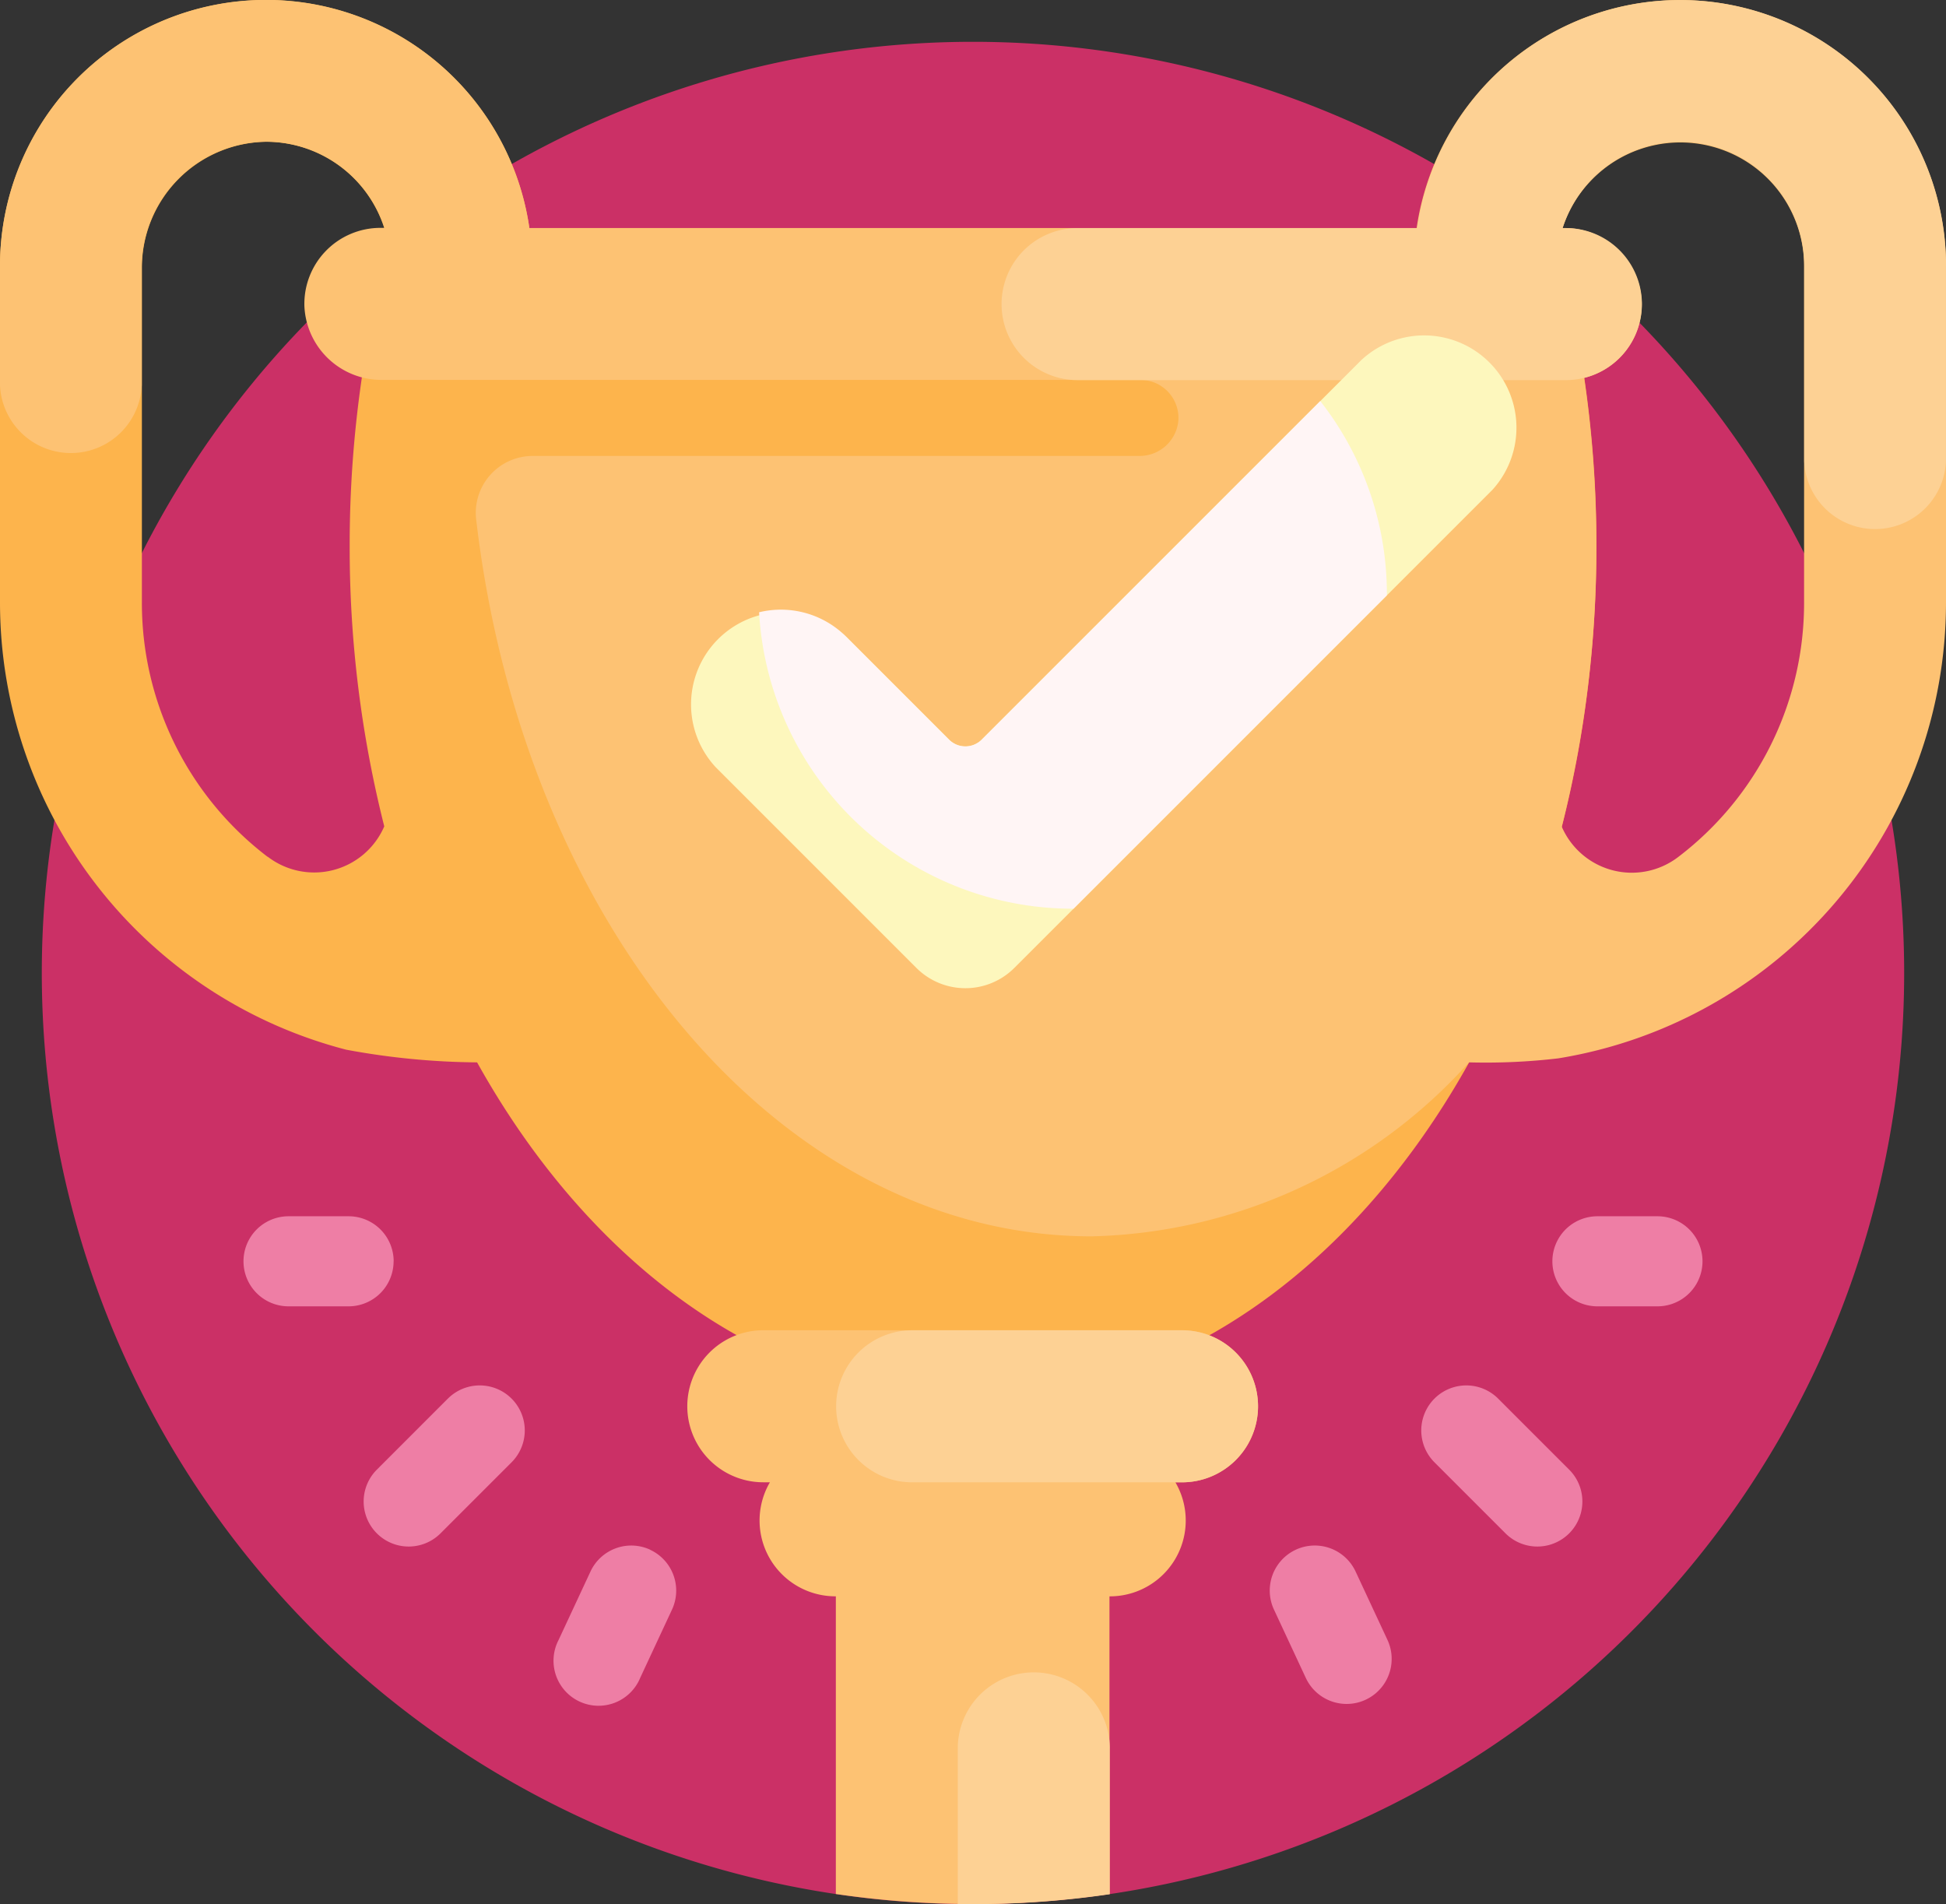 <svg xmlns="http://www.w3.org/2000/svg" width="59.029" height="57.76" viewBox="0 0 59.029 57.76"><rect x="0" y="0" width="59.029" height="57.76" fill="#333333" stroke="none"/><g transform="translate(0 -0.5)"><path d="M67.492,39.746A28.246,28.246,0,1,1,39.246,11.5,28.246,28.246,0,0,1,67.492,39.746Zm0,0" transform="translate(-9.732 -9.732)" fill="#cb3066"/><path d="M104.279,328.186a1.366,1.366,0,0,1-1.932,1.932l-2.155-2.155a1.366,1.366,0,0,1,1.932-1.932ZM97.8,331.276a1.366,1.366,0,1,0-2.476,1.155l.966,2.073a1.366,1.366,0,1,0,2.476-1.155Zm9.157-10.776h-1.822a1.366,1.366,0,0,0,0,2.732h1.822a1.366,1.366,0,0,0,0-2.732Zm-36.692,5.531-2.154,2.155a1.366,1.366,0,0,0,1.932,1.932l2.155-2.155a1.366,1.366,0,0,0-1.932-1.932Zm6.141,4.585a1.365,1.365,0,0,0-1.815.661l-.966,2.073A1.366,1.366,0,1,0,76.1,334.5l.966-2.073A1.366,1.366,0,0,0,76.4,330.616Zm-7.785-8.75a1.366,1.366,0,0,0-1.366-1.366H65.432a1.366,1.366,0,0,0,0,2.732h1.822A1.366,1.366,0,0,0,68.619,321.866Zm0,0" transform="translate(-56.68 -283.107)" fill="#ee7ea5"/><path d="M47.876,10.876H16.141V8.57A8.07,8.07,0,0,0,0,8.57V18.793A14.014,14.014,0,0,0,10.5,32.34a22.476,22.476,0,0,0,3.972.385c3.454,6.2,8.908,10.2,15.046,10.2,10.442,0,18.908-11.58,18.908-25.866a35.066,35.066,0,0,0-.545-6.185ZM8.119,26.491a9.675,9.675,0,0,1-3.815-7.7V8.645A3.828,3.828,0,0,1,8.136,4.8a3.77,3.77,0,0,1,3.7,3.765v2.306h-.684a35.066,35.066,0,0,0-.545,6.185,34.527,34.527,0,0,0,1.049,8.51,2.315,2.315,0,0,1-3.536.92Zm0,0" fill="#fdb44c"/><path d="M198.293,352.806a2.306,2.306,0,0,1-2.306,2.306h-.2a2.3,2.3,0,0,1-2,3.459V367.6a28.527,28.527,0,0,1-8.3,0V358.57a2.3,2.3,0,0,1-2-3.459h-.2a2.306,2.306,0,1,1,0-4.612h12.682A2.306,2.306,0,0,1,198.293,352.806Zm0,0" transform="translate(-160.133 -309.649)" fill="#fdc273"/><path d="M228.3,363.182v4.424a28.473,28.473,0,0,1-4.15.3c-.154,0-.308,0-.461,0v-4.723a2.306,2.306,0,1,1,4.612,0Zm2.191-12.682h-8.186a2.306,2.306,0,1,0,0,4.612h8.186a2.306,2.306,0,1,0,0-4.612Zm0,0" transform="translate(-194.636 -309.649)" fill="#fdd194"/><path d="M50.958.5a8.082,8.082,0,0,0-7.987,6.917H16.057A8.07,8.07,0,0,0,0,8.673v3.51a2.152,2.152,0,0,0,4.3,0V8.645A3.815,3.815,0,0,1,8,4.8a3.772,3.772,0,0,1,3.66,2.612h-.126a2.306,2.306,0,0,0-2.3,2.39,2.342,2.342,0,0,0,2.36,2.222h23a1.153,1.153,0,0,1,1.15,1.23,1.179,1.179,0,0,1-1.19,1.076H16.162a1.727,1.727,0,0,0-1.719,1.92c1.441,12.33,9.25,21.752,18.668,21.752A15.874,15.874,0,0,0,44.56,32.725a18.92,18.92,0,0,0,2.709-.122,14.011,14.011,0,0,0,11.76-13.811V8.57A8.079,8.079,0,0,0,50.958.5Zm3.766,18.293a9.674,9.674,0,0,1-3.815,7.7,2.315,2.315,0,0,1-3.536-.919,34.506,34.506,0,0,0,1.049-8.511,35.161,35.161,0,0,0-.371-5.1A2.3,2.3,0,0,0,49.8,9.68a2.34,2.34,0,0,0-2.357-2.263H47.4A3.754,3.754,0,0,1,54.725,8.57Zm0,0" transform="translate(0)" fill="#fdc273"/><path d="M292.167,8.571v5.918a2.152,2.152,0,0,1-4.3,0V8.571a3.753,3.753,0,0,0-7.329-1.153h.1a2.306,2.306,0,0,1,0,4.612H265.826a2.306,2.306,0,0,1,0-4.612h10.3a8.063,8.063,0,0,1,16.044,1.153Zm0,0" transform="translate(-233.139 0)" fill="#fdd194"/><path d="M205.551,92.884l-14.484,14.484a2.1,2.1,0,0,1-2.968,0l-6.09-6.09a2.8,2.8,0,0,1,3.957-3.957l3.123,3.123a.7.7,0,0,0,.989,0l11.517-11.516a2.8,2.8,0,0,1,3.957,3.957Zm0,0" transform="translate(-160.3 -77.507)" fill="#fdf7bd"/><path d="M218.766,111.924l-9.505,9.505h-.024a9.529,9.529,0,0,1-9.514-8.992,2.8,2.8,0,0,1,2.64.74l3.123,3.123a.7.7,0,0,0,.989,0l10.27-10.27a9.486,9.486,0,0,1,2.021,5.869Zm0,0" transform="translate(-176.697 -93.365)" fill="#fff5f5"/></g></svg>